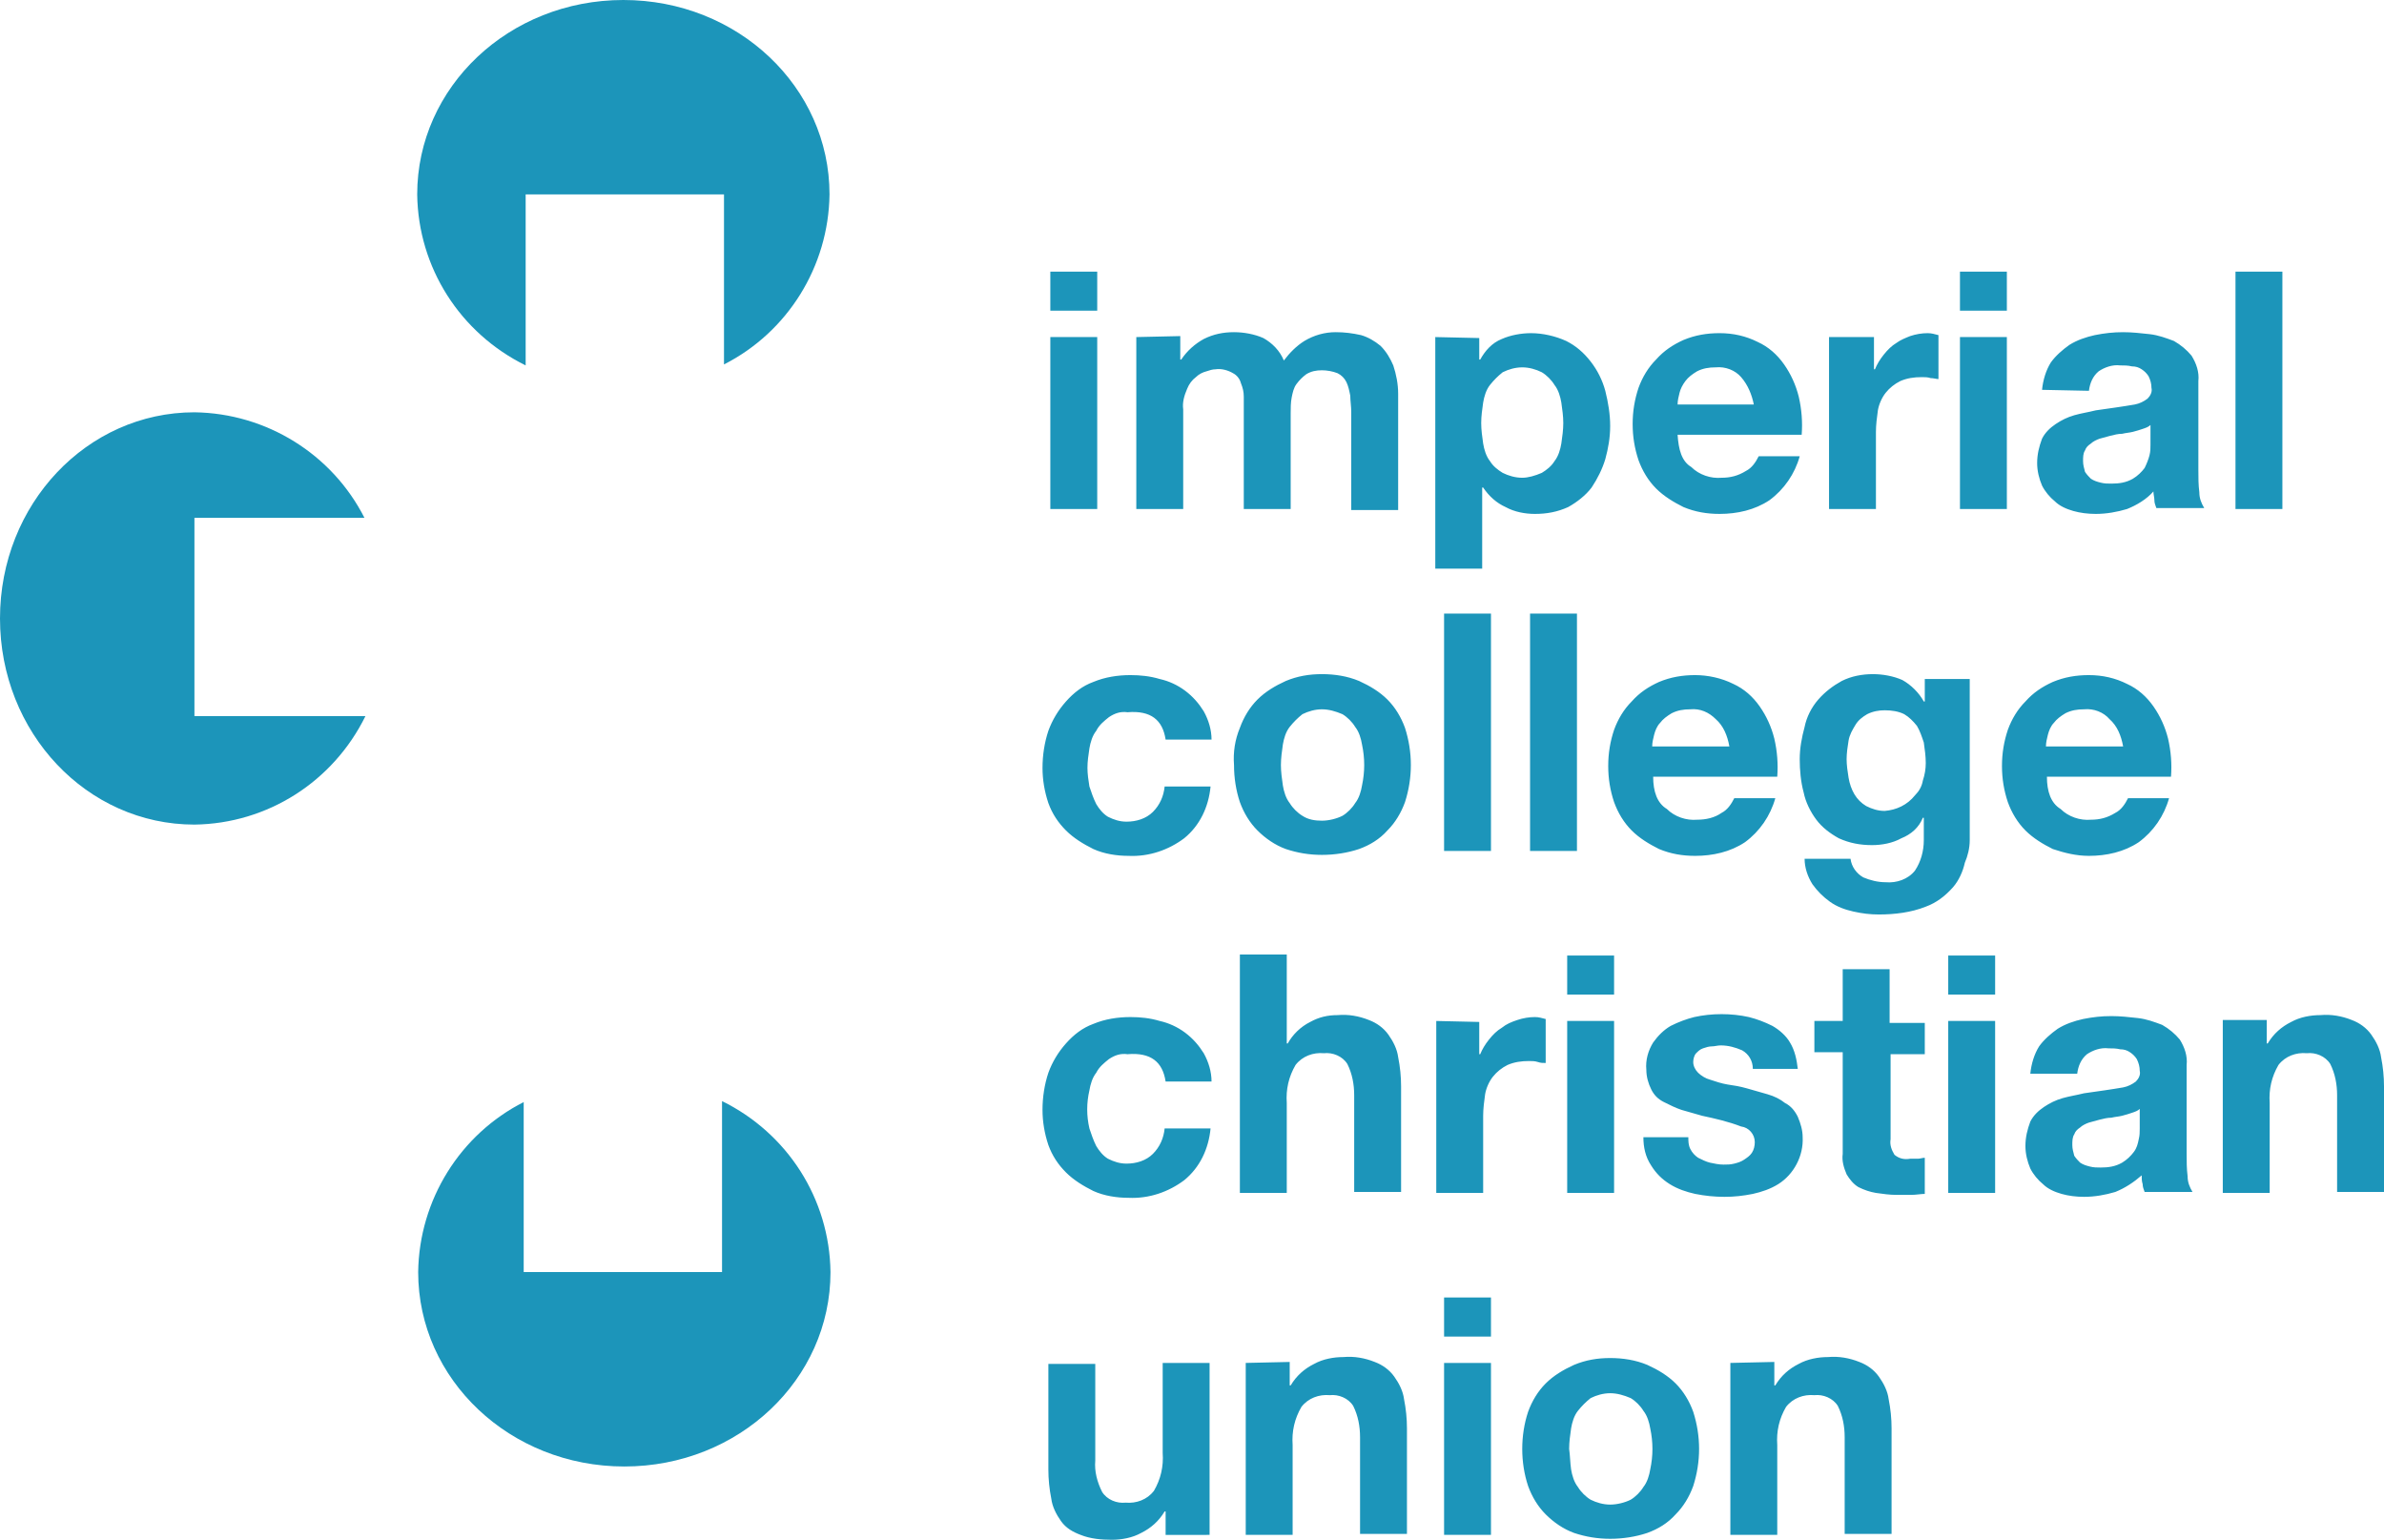 <?xml version="1.0" encoding="utf-8"?>
<!-- Generator: Adobe Illustrator 19.2.0, SVG Export Plug-In . SVG Version: 6.00 Build 0)  -->
<svg version="1.1" id="Layer_1" xmlns="http://www.w3.org/2000/svg" xmlns:xlink="http://www.w3.org/1999/xlink" x="0px" y="0px"
	 viewBox="0 0 244 157.6" style="enable-background:new 0 0 244 157.6;" xml:space="preserve">
<style type="text/css">
	.st0{fill:#1C95BA;}
</style>
<title>logowhite</title>
<g id="Page-1">
	<g id="Artboard-2">
		<g id="Oval-1-Copy-_-Oval-1-Copy-_-Shape">
			<path id="Oval-1-Copy" class="st0" d="M53.6,112.8c-6.5,3.3-10.7,10-10.8,17.4c0,11,9.4,19.9,21.1,19.9S85,141.2,85,130.2
				c-0.1-7.5-4.4-14.2-11.1-17.5v17.5H53.6V112.8L53.6,112.8z"/>
			<path id="Oval-1-Copy-2" class="st0" d="M37.3,53c-3.3-6.5-10-10.7-17.4-10.8C8.9,42.2,0,51.6,0,63.3s8.9,21.1,19.9,21.1
				c7.5-0.1,14.2-4.4,17.5-11.1H19.9V53H37.3z"/>
			<path id="Shape" class="st0" d="M74.1,37.3c6.5-3.3,10.7-10,10.8-17.4C84.9,8.9,75.5,0,63.8,0S42.7,8.9,42.7,19.9
				c0.1,7.5,4.4,14.2,11.1,17.5V19.9h20.3L74.1,37.3L74.1,37.3z"/>
		</g>
		<path id="imperial-" class="st0" d="M112.3,31.8v-4h-4.8v4H112.3z M107.5,34.5v17.6h4.8V34.5H107.5z M116.3,34.5v17.6h4.8V41.9
			c-0.1-0.7,0.1-1.4,0.4-2.1c0.2-0.5,0.5-0.9,0.9-1.2c0.3-0.3,0.7-0.5,1.1-0.6c0.3-0.1,0.6-0.2,0.9-0.2c0.6-0.1,1.3,0.1,1.8,0.4
			c0.4,0.2,0.7,0.6,0.8,1c0.2,0.5,0.3,0.9,0.3,1.4v11.5h4.8v-9.8c0-0.5,0-1.1,0.1-1.6s0.2-1,0.5-1.4s0.6-0.7,1-1
			c0.5-0.3,1-0.4,1.6-0.4c0.5,0,1.1,0.1,1.6,0.3c0.4,0.2,0.7,0.5,0.9,0.9s0.3,0.9,0.4,1.4c0,0.5,0.1,1.1,0.1,1.7v10h4.8V40.3
			c0-1-0.2-2-0.5-2.9c-0.3-0.7-0.7-1.4-1.3-2c-0.6-0.5-1.3-0.9-2-1.1c-0.9-0.2-1.7-0.3-2.6-0.3c-1.1,0-2.2,0.3-3.2,0.9
			c-0.8,0.5-1.5,1.2-2.1,2c-0.4-1-1.2-1.8-2.1-2.3c-0.9-0.4-2-0.6-3-0.6c-1.1,0-2.1,0.2-3.1,0.7c-0.9,0.5-1.7,1.2-2.3,2.1h-0.1v-2.4
			L116.3,34.5C116.3,34.4,116.3,34.5,116.3,34.5z M155.8,48.9c-0.7,0-1.4-0.2-2-0.5c-0.5-0.3-1-0.7-1.3-1.2
			c-0.4-0.5-0.6-1.2-0.7-1.8c-0.1-0.7-0.2-1.4-0.2-2.1c0-0.7,0.1-1.4,0.2-2.1c0.1-0.6,0.3-1.3,0.7-1.8s0.8-0.9,1.3-1.3
			c0.6-0.3,1.3-0.5,2-0.5s1.4,0.2,2,0.5c0.5,0.3,1,0.8,1.3,1.3c0.4,0.5,0.6,1.2,0.7,1.8c0.1,0.7,0.2,1.4,0.2,2.1
			c0,0.7-0.1,1.4-0.2,2.1c-0.1,0.6-0.3,1.3-0.7,1.8c-0.3,0.5-0.8,0.9-1.3,1.2C157.1,48.7,156.4,48.9,155.8,48.9L155.8,48.9z
			 M146.9,34.5v23.7h4.8v-8.3h0.1c0.6,0.9,1.4,1.6,2.3,2c0.9,0.5,2,0.7,3,0.7c1.2,0,2.3-0.2,3.4-0.7c0.9-0.5,1.8-1.2,2.4-2
			c0.6-0.9,1.1-1.9,1.4-2.9c0.3-1.1,0.5-2.2,0.5-3.4s-0.2-2.4-0.5-3.6c-0.3-1.1-0.8-2.1-1.5-3s-1.5-1.6-2.5-2.1
			c-1.1-0.5-2.4-0.8-3.6-0.8c-1,0-2.1,0.2-3,0.6c-1,0.4-1.7,1.2-2.2,2.1h-0.1v-2.2L146.9,34.5L146.9,34.5L146.9,34.5z M179.5,41.4
			h-7.8c0-0.4,0.1-0.8,0.2-1.2s0.3-0.8,0.6-1.2s0.7-0.7,1.2-1c0.6-0.3,1.2-0.4,1.9-0.4c1-0.1,2,0.3,2.6,1
			C178.9,39.4,179.3,40.4,179.5,41.4L179.5,41.4z M171.7,44.5h12.7c0.1-1.3,0-2.6-0.3-3.9c-0.3-1.2-0.8-2.3-1.5-3.3
			s-1.6-1.8-2.7-2.3c-1.2-0.6-2.5-0.9-3.9-0.9c-1.3,0-2.5,0.2-3.7,0.7c-1.1,0.5-2,1.1-2.8,2c-0.8,0.8-1.4,1.8-1.8,2.9
			c-0.4,1.2-0.6,2.4-0.6,3.7s0.2,2.5,0.6,3.7c0.4,1.1,1,2.1,1.8,2.9c0.8,0.8,1.8,1.4,2.8,1.9c1.2,0.5,2.4,0.7,3.7,0.7
			c1.8,0,3.6-0.4,5.1-1.4c1.5-1.1,2.6-2.7,3.1-4.5H180c-0.3,0.6-0.7,1.2-1.3,1.5c-0.8,0.5-1.6,0.7-2.5,0.7c-1.1,0.1-2.3-0.3-3.1-1.1
			C172.1,47.2,171.8,46,171.7,44.5L171.7,44.5L171.7,44.5z M187.2,34.5v17.6h4.8v-7.9c0-0.7,0.1-1.5,0.2-2.2
			c0.1-0.6,0.4-1.3,0.8-1.8s0.9-0.9,1.5-1.2c0.7-0.3,1.4-0.4,2.2-0.4c0.3,0,0.6,0,0.9,0.1c0.3,0,0.6,0.1,0.8,0.1v-4.5
			c-0.4-0.1-0.7-0.2-1.1-0.2c-0.6,0-1.2,0.1-1.8,0.3c-0.5,0.2-1,0.4-1.4,0.7c-0.5,0.3-0.9,0.7-1.3,1.2s-0.7,1-0.9,1.5h-0.1v-3.3
			L187.2,34.5L187.2,34.5z M205.4,31.8v-4h-4.8v4H205.4z M200.6,34.5v17.6h4.8V34.5H200.6z M209,39.9c0.1-1,0.4-2,0.9-2.8
			c0.5-0.7,1.2-1.3,1.9-1.8c0.8-0.5,1.7-0.8,2.6-1c1-0.2,1.9-0.3,2.9-0.3c0.9,0,1.8,0.1,2.7,0.2c0.9,0.1,1.7,0.4,2.5,0.7
			c0.7,0.4,1.3,0.9,1.8,1.5c0.5,0.8,0.8,1.7,0.7,2.6v9.1c0,0.8,0,1.5,0.1,2.3c0,0.6,0.2,1.1,0.5,1.6h-4.9c-0.1-0.3-0.2-0.5-0.2-0.8
			s-0.1-0.6-0.1-0.9c-0.7,0.8-1.7,1.4-2.7,1.8c-1,0.3-2.1,0.5-3.2,0.5c-0.8,0-1.6-0.1-2.3-0.3s-1.4-0.5-1.9-1c-0.5-0.4-1-1-1.3-1.6
			c-0.3-0.7-0.5-1.5-0.5-2.3c0-0.9,0.2-1.7,0.5-2.5c0.3-0.6,0.8-1.1,1.4-1.5s1.2-0.7,1.9-0.9s1.4-0.3,2.2-0.5l2.1-0.3
			c0.7-0.1,1.3-0.2,1.9-0.3c0.5-0.1,0.9-0.3,1.3-0.6c0.3-0.3,0.5-0.7,0.4-1.1c0-0.4-0.1-0.8-0.3-1.2c-0.2-0.3-0.4-0.5-0.7-0.7
			s-0.6-0.3-1-0.3c-0.4-0.1-0.8-0.1-1.2-0.1c-0.8-0.1-1.6,0.2-2.2,0.6c-0.6,0.5-0.9,1.2-1,2L209,39.9L209,39.9L209,39.9z
			 M220.1,43.5c-0.2,0.2-0.5,0.3-0.8,0.4c-0.3,0.1-0.6,0.2-1,0.3s-0.7,0.1-1.1,0.2c-0.4,0-0.8,0.1-1.2,0.2l-1.1,0.3
			c-0.3,0.1-0.7,0.3-0.9,0.5c-0.3,0.2-0.5,0.4-0.6,0.7c-0.2,0.3-0.2,0.7-0.2,1.1c0,0.4,0.1,0.7,0.2,1.1c0.2,0.3,0.4,0.5,0.6,0.7
			c0.3,0.2,0.6,0.3,1,0.4c0.4,0.1,0.7,0.1,1.1,0.1c0.8,0,1.5-0.1,2.2-0.5c0.5-0.3,0.9-0.7,1.2-1.1c0.2-0.4,0.4-0.9,0.5-1.3
			c0.1-0.4,0.1-0.7,0.1-1.1C220.1,45.5,220.1,43.5,220.1,43.5z M228.8,27.8v24.3h4.8V27.8H228.8z M119.3,75.7h4.7c0-1-0.3-2-0.8-2.9
			c-0.5-0.8-1.1-1.5-1.9-2.1s-1.7-1-2.6-1.2c-1-0.3-2-0.4-3-0.4c-1.3,0-2.6,0.2-3.8,0.7c-1.1,0.4-2,1.1-2.8,2s-1.4,1.9-1.8,3
			c-0.4,1.2-0.6,2.5-0.6,3.8c0,1.2,0.2,2.4,0.6,3.6c0.4,1.1,1,2,1.8,2.8s1.8,1.4,2.8,1.9c1.1,0.5,2.4,0.7,3.6,0.7
			c2.1,0.1,4.1-0.6,5.7-1.8c1.6-1.3,2.5-3.2,2.7-5.3h-4.7c-0.1,1-0.5,1.9-1.2,2.6s-1.7,1-2.7,1c-0.7,0-1.3-0.2-1.9-0.5
			c-0.5-0.3-0.9-0.8-1.2-1.3c-0.3-0.6-0.5-1.2-0.7-1.8c-0.1-0.6-0.2-1.3-0.2-1.9c0-0.7,0.1-1.3,0.2-2c0.1-0.6,0.3-1.3,0.7-1.8
			c0.3-0.6,0.8-1,1.3-1.4c0.6-0.4,1.2-0.6,1.9-0.5C117.8,72.7,119,73.7,119.3,75.7L119.3,75.7L119.3,75.7z M131.1,78.3
			c0-0.7,0.1-1.4,0.2-2.1c0.1-0.6,0.3-1.3,0.7-1.8s0.8-0.9,1.3-1.3c0.6-0.3,1.3-0.5,2-0.5s1.4,0.2,2.1,0.5c0.5,0.3,1,0.8,1.3,1.3
			c0.4,0.5,0.6,1.2,0.7,1.8c0.3,1.4,0.3,2.8,0,4.2c-0.1,0.6-0.3,1.3-0.7,1.8c-0.3,0.5-0.8,1-1.3,1.3c-0.6,0.3-1.4,0.5-2.1,0.5
			s-1.4-0.1-2-0.5c-0.5-0.3-1-0.8-1.3-1.3c-0.4-0.5-0.6-1.2-0.7-1.8C131.2,79.7,131.1,79,131.1,78.3L131.1,78.3z M126.3,78.3
			c0,1.3,0.2,2.6,0.6,3.8c0.4,1.1,1,2.1,1.8,2.9c0.8,0.8,1.8,1.5,2.9,1.9c1.2,0.4,2.4,0.6,3.7,0.6s2.6-0.2,3.8-0.6
			c1.1-0.4,2.1-1,2.9-1.9c0.8-0.8,1.4-1.8,1.8-2.9c0.8-2.5,0.8-5.1,0-7.6c-0.4-1.1-1-2.1-1.8-2.9s-1.8-1.4-2.9-1.9
			c-1.2-0.5-2.5-0.7-3.8-0.7s-2.5,0.2-3.7,0.7c-1.1,0.5-2.1,1.1-2.9,1.9s-1.4,1.8-1.8,2.9C126.4,75.7,126.2,77,126.3,78.3
			L126.3,78.3z M147.8,62.8v24.3h4.8V62.8H147.8z M156.6,62.8v24.3h4.8V62.8H156.6z M177,76.4h-7.9c0-0.4,0.1-0.8,0.2-1.2
			c0.1-0.4,0.3-0.9,0.6-1.2c0.3-0.4,0.7-0.7,1.2-1c0.6-0.3,1.2-0.4,1.9-0.4c1-0.1,1.9,0.3,2.6,1C176.4,74.3,176.8,75.3,177,76.4
			L177,76.4z M169.2,79.5h12.7c0.1-1.3,0-2.6-0.3-3.9c-0.3-1.2-0.8-2.3-1.5-3.3s-1.6-1.8-2.7-2.3c-1.2-0.6-2.6-0.9-3.9-0.9
			s-2.5,0.2-3.7,0.7c-1.1,0.5-2,1.1-2.8,2c-0.8,0.8-1.4,1.8-1.8,2.9c-0.4,1.2-0.6,2.4-0.6,3.7c0,1.3,0.2,2.5,0.6,3.7
			c0.4,1.1,1,2.1,1.8,2.9s1.8,1.4,2.8,1.9c1.2,0.5,2.4,0.7,3.7,0.7c1.8,0,3.6-0.4,5.1-1.4c1.5-1.1,2.6-2.7,3.1-4.5h-4.2
			c-0.3,0.6-0.7,1.2-1.3,1.5c-0.7,0.5-1.6,0.7-2.5,0.7c-1.1,0.1-2.3-0.3-3.1-1.1C169.6,82.2,169.2,81,169.2,79.5L169.2,79.5
			L169.2,79.5z M192.9,83c-0.7,0-1.3-0.2-1.9-0.5c-0.5-0.3-0.9-0.7-1.2-1.2s-0.5-1.1-0.6-1.7s-0.2-1.3-0.2-1.9s0.1-1.3,0.2-1.9
			s0.4-1.1,0.7-1.6s0.7-0.8,1.2-1.1c0.6-0.3,1.2-0.4,1.8-0.4c0.7,0,1.4,0.1,2,0.4c0.5,0.3,0.9,0.7,1.3,1.2c0.3,0.5,0.5,1.1,0.7,1.7
			c0.1,0.7,0.2,1.4,0.2,2.1c0,0.6-0.1,1.2-0.3,1.8c-0.1,0.6-0.4,1.1-0.8,1.5C195.2,82.4,194.1,82.9,192.9,83L192.9,83L192.9,83z
			 M201.6,86V69.5H197v2.3h-0.1c-0.5-0.9-1.3-1.7-2.2-2.2c-0.9-0.4-2-0.6-3-0.6c-1.1,0-2.2,0.2-3.2,0.7c-0.9,0.5-1.7,1.1-2.4,1.9
			s-1.2,1.8-1.4,2.8c-0.3,1.1-0.5,2.2-0.5,3.3c0,1.1,0.1,2.3,0.4,3.4c0.2,1,0.7,2,1.3,2.8s1.4,1.4,2.3,1.9c1.1,0.5,2.2,0.7,3.4,0.7
			c1,0,2.1-0.2,3-0.7c1-0.4,1.8-1.1,2.2-2.1h0.1V86c0,1.1-0.3,2.2-0.9,3.1c-0.7,0.9-1.9,1.3-3,1.2c-0.8,0-1.6-0.2-2.3-0.5
			c-0.7-0.4-1.2-1.1-1.3-1.9h-4.7c0,0.9,0.3,1.8,0.8,2.6c0.5,0.7,1.1,1.3,1.8,1.8s1.5,0.8,2.4,1s1.7,0.3,2.6,0.3
			c1.6,0,3.3-0.2,4.8-0.8c1.1-0.4,2-1.1,2.8-2c0.6-0.7,1-1.6,1.2-2.5C201.4,87.6,201.6,86.8,201.6,86L201.6,86L201.6,86z
			 M217.3,76.4h-7.9c0-0.4,0.1-0.8,0.2-1.2c0.1-0.4,0.3-0.9,0.6-1.2c0.3-0.4,0.7-0.7,1.2-1c0.6-0.3,1.2-0.4,1.9-0.4
			c1-0.1,2,0.3,2.6,1C216.7,74.3,217.1,75.3,217.3,76.4L217.3,76.4z M209.5,79.5h12.7c0.1-1.3,0-2.6-0.3-3.9
			c-0.3-1.2-0.8-2.3-1.5-3.3s-1.6-1.8-2.7-2.3c-1.2-0.6-2.5-0.9-3.9-0.9c-1.3,0-2.5,0.2-3.7,0.7c-1.1,0.5-2,1.1-2.8,2
			c-0.8,0.8-1.4,1.8-1.8,2.9c-0.4,1.2-0.6,2.4-0.6,3.7c0,1.3,0.2,2.5,0.6,3.7c0.4,1.1,1,2.1,1.8,2.9s1.8,1.4,2.8,1.9
			c1.2,0.4,2.4,0.7,3.7,0.7c1.8,0,3.6-0.4,5.1-1.4c1.5-1.1,2.6-2.7,3.1-4.5h-4.2c-0.3,0.6-0.7,1.2-1.3,1.5c-0.8,0.5-1.6,0.7-2.5,0.7
			c-1.1,0.1-2.3-0.3-3.1-1.1C209.9,82.2,209.5,81,209.5,79.5L209.5,79.5L209.5,79.5z M119.3,110.7h4.7c0-1-0.3-2-0.8-2.9
			c-0.5-0.8-1.1-1.5-1.9-2.1s-1.7-1-2.6-1.2c-1-0.3-2-0.4-3-0.4c-1.3,0-2.6,0.2-3.8,0.7c-1.1,0.4-2,1.1-2.8,2s-1.4,1.9-1.8,3
			c-0.4,1.2-0.6,2.5-0.6,3.8c0,1.2,0.2,2.4,0.6,3.6c0.4,1.1,1,2,1.8,2.8s1.8,1.4,2.8,1.9c1.1,0.5,2.4,0.7,3.6,0.7
			c2.1,0.1,4.1-0.6,5.7-1.8c1.6-1.3,2.5-3.2,2.7-5.3h-4.7c-0.1,1-0.5,1.9-1.2,2.6s-1.7,1-2.7,1c-0.7,0-1.3-0.2-1.9-0.5
			c-0.5-0.3-0.9-0.8-1.2-1.3c-0.3-0.6-0.5-1.2-0.7-1.8c-0.3-1.3-0.3-2.6,0-3.9c0.1-0.6,0.3-1.3,0.7-1.8c0.3-0.6,0.8-1,1.3-1.4
			c0.6-0.4,1.2-0.6,1.9-0.5C117.8,107.7,119,108.7,119.3,110.7L119.3,110.7L119.3,110.7z M126.9,97.8v24.3h4.8v-9.2
			c-0.1-1.4,0.2-2.7,0.9-3.9c0.7-0.9,1.8-1.3,2.9-1.2c0.9-0.1,1.9,0.3,2.4,1.1c0.5,1,0.7,2.1,0.7,3.2v9.9h4.8v-10.8c0-1-0.1-2-0.3-3
			c-0.1-0.8-0.5-1.6-1-2.3c-0.5-0.7-1.2-1.2-2-1.5c-1-0.4-2.1-0.6-3.2-0.5c-1,0-1.9,0.2-2.8,0.7c-1,0.5-1.8,1.3-2.3,2.2h-0.1v-9.1
			h-4.8L126.9,97.8L126.9,97.8z M147,104.5v17.6h4.8v-7.9c0-0.7,0.1-1.5,0.2-2.2c0.1-0.6,0.4-1.3,0.8-1.8s0.9-0.9,1.5-1.2
			c0.7-0.3,1.4-0.4,2.2-0.4c0.3,0,0.6,0,0.9,0.1s0.5,0.1,0.8,0.1v-4.5c-0.4-0.1-0.7-0.2-1.1-0.2c-0.6,0-1.2,0.1-1.8,0.3
			c-0.6,0.2-1.1,0.4-1.6,0.8c-0.5,0.3-0.9,0.7-1.3,1.2s-0.7,1-0.9,1.5h-0.1v-3.3L147,104.5L147,104.5L147,104.5z M165.2,101.8v-4
			h-4.8v4H165.2z M160.4,104.5v17.6h4.8v-17.6H160.4z M172.8,116.4h-4.6c0,1,0.2,2,0.8,2.9c0.5,0.8,1.1,1.4,1.9,1.9s1.7,0.8,2.6,1
			c1,0.2,2,0.3,3,0.3s1.9-0.1,2.9-0.3c0.9-0.2,1.8-0.5,2.6-1c1.6-1,2.6-2.9,2.5-4.8c0-0.7-0.2-1.4-0.5-2.1c-0.3-0.6-0.7-1.1-1.3-1.4
			c-0.5-0.4-1.1-0.7-1.8-0.9l-2.1-0.6c-0.7-0.2-1.3-0.3-2-0.4c-0.6-0.1-1.2-0.3-1.8-0.5c-0.4-0.1-0.9-0.4-1.2-0.7
			c-0.3-0.3-0.5-0.7-0.5-1.1c0-0.3,0.1-0.7,0.3-0.9c0.2-0.2,0.4-0.4,0.7-0.5s0.6-0.2,0.9-0.2s0.6-0.1,0.9-0.1c0.8,0,1.5,0.2,2.2,0.5
			c0.7,0.4,1.1,1.1,1.1,1.9h4.6c-0.1-0.9-0.3-1.9-0.8-2.7c-0.4-0.7-1.1-1.3-1.8-1.7c-0.8-0.4-1.6-0.7-2.4-0.9
			c-1.8-0.4-3.8-0.4-5.6,0c-0.8,0.2-1.6,0.5-2.4,0.9c-0.7,0.4-1.3,1-1.8,1.7c-0.5,0.8-0.8,1.8-0.7,2.8c0,0.7,0.2,1.4,0.5,2
			s0.7,1,1.3,1.3s1.2,0.6,1.8,0.8l2.1,0.6c1.4,0.3,2.7,0.6,4,1.1c0.8,0.1,1.4,0.8,1.4,1.6c0,0.4-0.1,0.8-0.3,1.1
			c-0.2,0.3-0.5,0.5-0.8,0.7s-0.6,0.3-1,0.4s-0.7,0.1-1.1,0.1c-0.5,0-0.9-0.1-1.4-0.2c-0.4-0.1-0.8-0.3-1.2-0.5
			c-0.3-0.2-0.6-0.5-0.8-0.9C172.8,117.2,172.8,116.8,172.8,116.4L172.8,116.4L172.8,116.4z M193.4,104.5v-5.3h-4.8v5.3h-2.9v3.2
			h2.9v10.4c-0.1,0.7,0.1,1.4,0.4,2.1c0.3,0.5,0.7,1,1.2,1.3c0.6,0.3,1.2,0.5,1.8,0.6c0.7,0.1,1.4,0.2,2.1,0.2h1.5
			c0.5,0,1-0.1,1.4-0.1v-3.7c-0.2,0-0.5,0.1-0.7,0.1h-0.8c-0.6,0.1-1.1,0-1.6-0.4c-0.3-0.5-0.5-1-0.4-1.6v-8.7h3.5v-3.2h-3.6
			L193.4,104.5L193.4,104.5z M204.2,101.8v-4h-4.8v4H204.2z M199.4,104.5v17.6h4.8v-17.6H199.4z M207.8,109.9c0.1-1,0.4-2,0.9-2.8
			c0.5-0.7,1.2-1.3,1.9-1.8c0.8-0.5,1.7-0.8,2.6-1c1-0.2,1.9-0.3,2.9-0.3c0.9,0,1.8,0.1,2.7,0.2s1.7,0.4,2.5,0.7
			c0.7,0.4,1.3,0.9,1.8,1.5c0.5,0.8,0.8,1.7,0.7,2.6v9.1c0,0.8,0,1.5,0.1,2.3c0,0.6,0.2,1.1,0.5,1.6h-4.9c-0.1-0.3-0.2-0.5-0.2-0.8
			c-0.1-0.3-0.1-0.6-0.1-0.9c-0.8,0.7-1.7,1.3-2.7,1.7c-1,0.3-2.1,0.5-3.2,0.5c-0.8,0-1.6-0.1-2.3-0.3c-0.7-0.2-1.4-0.5-1.9-1
			c-0.5-0.4-1-1-1.3-1.6c-0.3-0.7-0.5-1.5-0.5-2.3c0-0.9,0.2-1.7,0.5-2.5c0.3-0.6,0.8-1.1,1.4-1.5s1.2-0.7,1.9-0.9
			c0.7-0.2,1.4-0.3,2.2-0.5l2.1-0.3c0.7-0.1,1.3-0.2,1.9-0.3c0.5-0.1,0.9-0.3,1.3-0.6c0.3-0.3,0.5-0.7,0.4-1.1
			c0-0.4-0.1-0.8-0.3-1.2c-0.2-0.3-0.4-0.5-0.7-0.7s-0.6-0.3-1-0.3c-0.4-0.1-0.8-0.1-1.2-0.1c-0.8-0.1-1.6,0.2-2.2,0.6
			c-0.6,0.5-0.9,1.2-1,2L207.8,109.9L207.8,109.9z M219,113.5c-0.2,0.2-0.5,0.3-0.8,0.4s-0.6,0.2-1,0.3c-0.4,0.1-0.7,0.1-1.1,0.2
			c-0.4,0-0.8,0.1-1.2,0.2l-1.1,0.3c-0.3,0.1-0.7,0.3-0.9,0.5c-0.3,0.2-0.5,0.4-0.6,0.7c-0.2,0.3-0.2,0.7-0.2,1.1s0.1,0.7,0.2,1.1
			c0.2,0.3,0.4,0.5,0.6,0.7c0.3,0.2,0.6,0.3,1,0.4s0.7,0.1,1.1,0.1c0.8,0,1.5-0.1,2.2-0.5c0.5-0.3,0.9-0.7,1.2-1.1s0.4-0.8,0.5-1.3
			c0.1-0.4,0.1-0.7,0.1-1.1C219,115.5,219,113.5,219,113.5z M227.5,104.5v17.6h4.8v-9.2c-0.1-1.4,0.2-2.7,0.9-3.9
			c0.7-0.9,1.8-1.3,2.9-1.2c0.9-0.1,1.9,0.3,2.4,1.1c0.5,1,0.7,2.1,0.7,3.2v9.9h4.8v-10.8c0-1-0.1-2-0.3-3c-0.1-0.8-0.5-1.6-1-2.3
			c-0.5-0.7-1.2-1.2-2-1.5c-1-0.4-2.1-0.6-3.2-0.5c-1,0-2.1,0.2-3,0.7c-1,0.5-1.8,1.2-2.4,2.2H232v-2.4h-4.5V104.5L227.5,104.5z
			 M123.8,157.1v-17.6H119v9.2c0.1,1.4-0.2,2.7-0.9,3.9c-0.7,0.9-1.8,1.3-2.9,1.2c-0.9,0.1-1.9-0.3-2.4-1.1c-0.5-1-0.8-2.1-0.7-3.2
			v-9.9h-4.8v10.8c0,1,0.1,2,0.3,3c0.1,0.8,0.5,1.6,1,2.3s1.2,1.1,2,1.4c1,0.4,2.1,0.5,3.2,0.5c1,0,2.1-0.2,3-0.7
			c1-0.5,1.8-1.2,2.4-2.2h0.1v2.4L123.8,157.1L123.8,157.1z M127.5,139.5v17.6h4.8v-9.2c-0.1-1.4,0.2-2.7,0.9-3.9
			c0.7-0.9,1.8-1.3,2.9-1.2c0.9-0.1,1.9,0.3,2.4,1.1c0.5,1,0.7,2.1,0.7,3.2v9.9h4.8v-10.8c0-1-0.1-2-0.3-3c-0.1-0.8-0.5-1.6-1-2.3
			s-1.2-1.2-2-1.5c-1-0.4-2.1-0.6-3.2-0.5c-1,0-2.1,0.2-3,0.7c-1,0.5-1.8,1.2-2.4,2.2H132v-2.4L127.5,139.5L127.5,139.5L127.5,139.5
			z M152.6,136.8v-4h-4.8v4H152.6z M147.8,139.5v17.6h4.8v-17.6H147.8z M160.6,148.3c0-0.7,0.1-1.4,0.2-2.1c0.1-0.6,0.3-1.3,0.7-1.8
			s0.8-0.9,1.3-1.3c0.6-0.3,1.3-0.5,2-0.5s1.4,0.2,2.1,0.5c0.5,0.3,1,0.8,1.3,1.3c0.4,0.5,0.6,1.2,0.7,1.8c0.3,1.4,0.3,2.8,0,4.2
			c-0.1,0.6-0.3,1.3-0.7,1.8c-0.3,0.5-0.8,1-1.3,1.3c-0.6,0.3-1.4,0.5-2.1,0.5s-1.4-0.2-2-0.5c-0.5-0.3-1-0.8-1.3-1.3
			c-0.4-0.5-0.6-1.2-0.7-1.8C160.7,149.7,160.7,149,160.6,148.3L160.6,148.3L160.6,148.3z M155.8,148.3c0,1.3,0.2,2.6,0.6,3.8
			c0.4,1.1,1,2.1,1.8,2.9s1.8,1.5,2.9,1.9c1.2,0.4,2.4,0.6,3.7,0.6s2.6-0.2,3.8-0.6c1.1-0.4,2.1-1,2.9-1.9c0.8-0.8,1.4-1.8,1.8-2.9
			c0.8-2.5,0.8-5.1,0-7.6c-0.4-1.1-1-2.1-1.8-2.9c-0.8-0.8-1.8-1.4-2.9-1.9c-1.2-0.5-2.5-0.7-3.8-0.7s-2.5,0.2-3.7,0.7
			c-1.1,0.5-2.1,1.1-2.9,1.9s-1.4,1.8-1.8,2.9C156,145.7,155.8,147,155.8,148.3L155.8,148.3z M177.1,139.5v17.6h4.8v-9.2
			c-0.1-1.4,0.2-2.7,0.9-3.9c0.7-0.9,1.8-1.3,2.9-1.2c0.9-0.1,1.9,0.3,2.4,1.1c0.5,1,0.7,2.1,0.7,3.2v9.9h4.8v-10.8c0-1-0.1-2-0.3-3
			c-0.1-0.8-0.5-1.6-1-2.3s-1.2-1.2-2-1.5c-1-0.4-2.1-0.6-3.2-0.5c-1,0-2.1,0.2-3,0.7c-1,0.5-1.8,1.2-2.4,2.2h-0.1v-2.4L177.1,139.5
			L177.1,139.5L177.1,139.5z"/>
	</g>
</g>
</svg>
